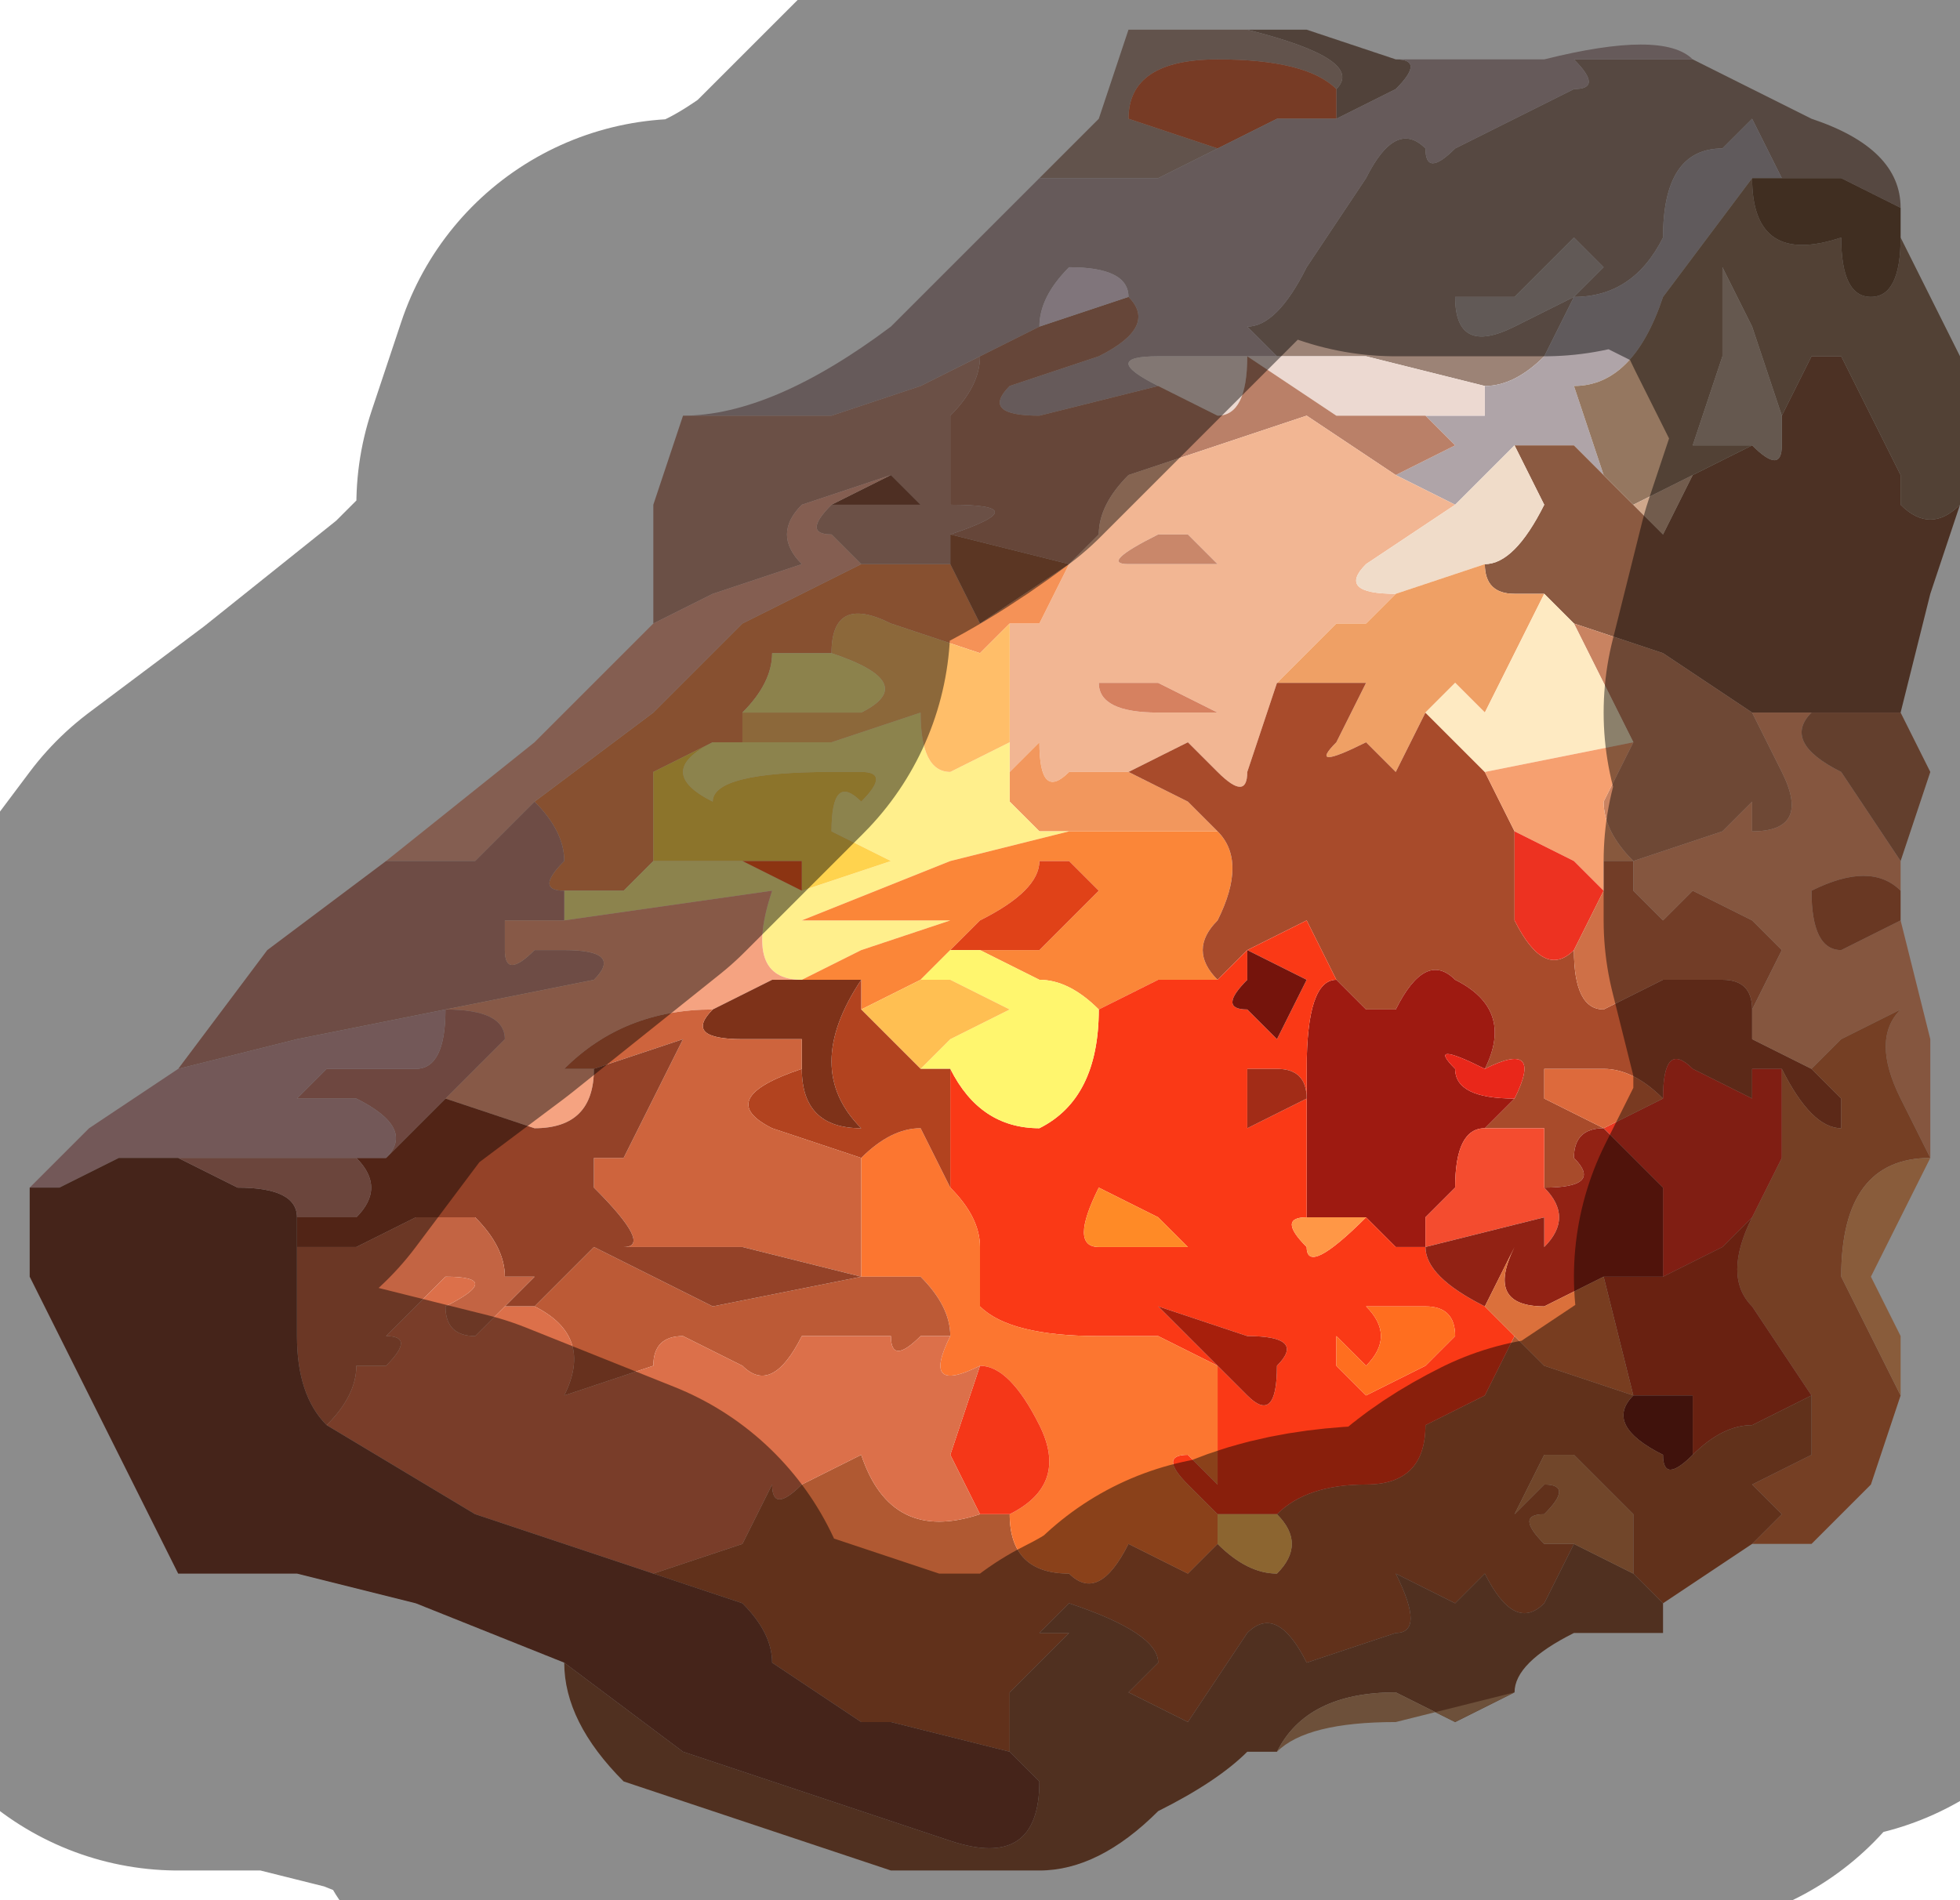 <?xml version="1.0" encoding="UTF-8" standalone="no"?>
<svg xmlns:xlink="http://www.w3.org/1999/xlink" height="3.2px" width="3.3px" xmlns="http://www.w3.org/2000/svg">
  <g transform="matrix(1.0, 0.0, 0.0, 1.0, 1.7, 1.55)">
    <path d="M1.15 -1.45 L1.35 -1.35 Q1.5 -1.3 1.5 -1.2 L1.4 -1.25 1.3 -1.25 1.25 -1.35 1.2 -1.3 Q1.1 -1.3 1.1 -1.15 1.05 -1.05 0.95 -1.05 L0.9 -0.95 Q0.85 -0.9 0.8 -0.9 L0.6 -0.95 0.45 -0.95 0.4 -1.0 Q0.45 -1.0 0.5 -1.1 L0.6 -1.25 0.55 -1.25 0.6 -1.25 Q0.65 -1.35 0.7 -1.3 0.7 -1.25 0.75 -1.3 L0.85 -1.35 0.95 -1.4 Q1.0 -1.4 0.95 -1.45 1.1 -1.45 1.15 -1.45 M0.95 -1.05 L1.0 -1.1 0.95 -1.15 0.85 -1.05 0.75 -1.05 Q0.75 -0.95 0.85 -1.0 L0.95 -1.05" fill="#9c8376" fill-rule="evenodd" stroke="none"/>
    <path d="M0.5 -1.5 L0.65 -1.45 Q0.7 -1.45 0.65 -1.4 L0.55 -1.35 0.55 -1.4 Q0.6 -1.45 0.4 -1.5 L0.35 -1.5 0.5 -1.5" fill="#947969" fill-rule="evenodd" stroke="none"/>
    <path d="M0.05 -1.25 L0.15 -1.35 0.2 -1.5 0.5 -1.5 0.35 -1.5 0.4 -1.5 Q0.6 -1.45 0.55 -1.4 0.5 -1.45 0.35 -1.45 0.2 -1.45 0.2 -1.35 L0.35 -1.3 0.25 -1.25 0.05 -1.25" fill="#b2978a" fill-rule="evenodd" stroke="none"/>
    <path d="M0.55 -1.35 L0.45 -1.35 0.35 -1.3 0.2 -1.35 Q0.2 -1.45 0.35 -1.45 0.5 -1.45 0.55 -1.4 L0.55 -1.35" fill="#d86b43" fill-rule="evenodd" stroke="none"/>
    <path d="M1.15 -1.45 Q1.1 -1.45 0.95 -1.45 1.0 -1.4 0.95 -1.4 L0.85 -1.35 0.75 -1.3 Q0.7 -1.25 0.7 -1.3 0.65 -1.35 0.6 -1.25 L0.55 -1.25 0.6 -1.25 0.5 -1.1 Q0.45 -1.0 0.4 -1.0 L0.45 -0.95 0.25 -0.95 Q0.15 -0.95 0.25 -0.9 L0.05 -0.85 Q-0.05 -0.85 0.0 -0.9 L0.15 -0.95 Q0.25 -1.0 0.2 -1.05 0.2 -1.1 0.1 -1.1 0.05 -1.05 0.05 -1.0 L-0.05 -0.95 -0.15 -0.9 -0.3 -0.85 -0.55 -0.85 Q-0.4 -0.85 -0.2 -1.0 L0.05 -1.25 0.25 -1.25 0.35 -1.3 0.45 -1.35 0.55 -1.35 0.65 -1.4 Q0.7 -1.45 0.65 -1.45 0.75 -1.45 0.9 -1.45 1.1 -1.5 1.15 -1.45" fill="#b9a4a4" fill-rule="evenodd" stroke="none"/>
    <path d="M0.95 -1.05 L0.85 -1.0 Q0.75 -0.95 0.75 -1.05 L0.85 -1.05 0.95 -1.15 1.0 -1.1 0.95 -1.05" fill="#b0a29d" fill-rule="evenodd" stroke="none"/>
    <path d="M0.8 -0.9 Q0.85 -0.9 0.9 -0.95 L0.95 -1.05 Q1.05 -1.05 1.1 -1.15 1.1 -1.3 1.2 -1.3 L1.25 -1.35 1.3 -1.25 1.25 -1.25 1.1 -1.05 Q1.05 -0.9 0.95 -0.9 L1.0 -0.75 0.95 -0.8 0.85 -0.8 0.75 -0.7 0.65 -0.75 0.75 -0.8 0.7 -0.85 0.8 -0.85 0.8 -0.9" fill="#afa4a8" fill-rule="evenodd" stroke="none"/>
    <path d="M0.45 -0.95 L0.6 -0.95 0.8 -0.9 0.8 -0.85 0.7 -0.85 0.55 -0.85 0.4 -0.95 Q0.4 -0.85 0.35 -0.85 L0.25 -0.9 Q0.15 -0.95 0.25 -0.95 L0.45 -0.95" fill="#ecd9d1" fill-rule="evenodd" stroke="none"/>
    <path d="M0.25 -0.9 L0.35 -0.85 Q0.4 -0.85 0.4 -0.95 L0.55 -0.85 0.7 -0.85 0.75 -0.8 0.65 -0.75 0.5 -0.85 0.35 -0.8 Q0.35 -0.8 0.2 -0.75 0.15 -0.7 0.15 -0.65 L0.1 -0.6 -0.1 -0.65 Q0.05 -0.7 -0.1 -0.7 L-0.1 -0.85 Q-0.05 -0.9 -0.05 -0.95 L0.05 -1.0 0.2 -1.05 Q0.25 -1.0 0.15 -0.95 L0.0 -0.9 Q-0.05 -0.85 0.05 -0.85 L0.25 -0.9" fill="#ba8068" fill-rule="evenodd" stroke="none"/>
    <path d="M0.65 -0.75 L0.75 -0.7 0.6 -0.6 Q0.55 -0.55 0.65 -0.55 L0.6 -0.5 0.55 -0.5 0.5 -0.45 0.45 -0.4 0.4 -0.25 Q0.4 -0.2 0.35 -0.25 L0.3 -0.3 0.2 -0.25 0.1 -0.25 Q0.05 -0.2 0.05 -0.3 L0.0 -0.25 0.0 -0.2 0.0 -0.3 0.0 -0.5 0.05 -0.5 0.1 -0.6 0.15 -0.65 Q0.15 -0.7 0.2 -0.75 0.35 -0.8 0.35 -0.8 L0.5 -0.85 0.65 -0.75 M0.1 -0.6 L0.1 -0.6 M0.35 -0.6 L0.3 -0.65 0.25 -0.65 Q0.15 -0.6 0.2 -0.6 L0.35 -0.6 M0.35 -0.35 L0.25 -0.4 0.15 -0.4 Q0.15 -0.35 0.25 -0.35 L0.35 -0.35" fill="#f2b693" fill-rule="evenodd" stroke="none"/>
    <path d="M1.6 -0.7 L1.55 -0.55 1.5 -0.35 1.45 -0.35 1.35 -0.35 1.25 -0.35 1.25 -0.35 1.1 -0.45 0.95 -0.5 0.9 -0.55 0.85 -0.55 Q0.8 -0.55 0.8 -0.6 0.85 -0.6 0.9 -0.7 L0.85 -0.8 0.95 -0.8 1.0 -0.75 1.05 -0.7 1.1 -0.65 1.15 -0.75 1.25 -0.8 Q1.3 -0.75 1.3 -0.8 L1.3 -0.85 1.35 -0.95 1.4 -0.95 1.5 -0.75 1.5 -0.7 Q1.55 -0.65 1.6 -0.7" fill="#8b5a41" fill-rule="evenodd" stroke="none"/>
    <path d="M1.5 -1.15 L1.6 -0.95 Q1.65 -0.8 1.6 -0.7 1.55 -0.65 1.5 -0.7 L1.5 -0.75 1.4 -0.95 1.35 -0.95 1.3 -0.85 1.25 -1.0 1.2 -1.1 1.2 -0.95 1.15 -0.8 1.25 -0.8 1.15 -0.75 1.05 -0.7 1.0 -0.75 0.95 -0.9 Q1.05 -0.9 1.1 -1.05 L1.25 -1.25 Q1.25 -1.1 1.4 -1.15 1.4 -1.05 1.45 -1.05 1.5 -1.05 1.5 -1.15" fill="#957760" fill-rule="evenodd" stroke="none"/>
    <path d="M0.65 -0.55 Q0.55 -0.55 0.6 -0.6 L0.75 -0.7 0.85 -0.8 0.9 -0.7 Q0.85 -0.6 0.8 -0.6 L0.65 -0.55" fill="#f0dcc9" fill-rule="evenodd" stroke="none"/>
    <path d="M0.2 -1.05 L0.05 -1.0 Q0.05 -1.05 0.1 -1.1 0.2 -1.1 0.2 -1.05" fill="#e9d5e0" fill-rule="evenodd" stroke="none"/>
    <path d="M0.35 -0.6 L0.2 -0.6 Q0.15 -0.6 0.25 -0.65 L0.3 -0.65 0.35 -0.6" fill="#c9876a" fill-rule="evenodd" stroke="none"/>
    <path d="M0.45 -0.4 L0.5 -0.45 0.55 -0.5 0.6 -0.5 0.65 -0.55 0.8 -0.6 Q0.8 -0.55 0.85 -0.55 L0.9 -0.55 0.85 -0.45 0.8 -0.35 0.75 -0.4 0.7 -0.35 0.65 -0.25 0.6 -0.3 Q0.5 -0.25 0.55 -0.3 L0.6 -0.4 0.45 -0.4" fill="#efa065" fill-rule="evenodd" stroke="none"/>
    <path d="M0.1 -0.6 L0.05 -0.5 0.0 -0.5 -0.05 -0.45 Q-0.05 -0.4 -0.05 -0.45 L-0.2 -0.5 Q-0.3 -0.55 -0.3 -0.45 L-0.35 -0.45 Q-0.4 -0.45 -0.4 -0.45 -0.4 -0.4 -0.45 -0.35 L-0.5 -0.35 -0.45 -0.35 -0.45 -0.3 -0.5 -0.3 -0.6 -0.25 -0.6 -0.15 -0.6 -0.1 -0.65 -0.05 -0.75 -0.05 Q-0.8 -0.05 -0.75 -0.1 -0.75 -0.15 -0.8 -0.2 L-0.6 -0.35 -0.45 -0.5 -0.35 -0.55 -0.25 -0.6 -0.1 -0.6 -0.05 -0.5 0.1 -0.6" fill="#f59257" fill-rule="evenodd" stroke="none"/>
    <path d="M0.1 -0.6 L0.1 -0.6 -0.05 -0.5 -0.1 -0.6 -0.1 -0.65 0.1 -0.6" fill="#a56240" fill-rule="evenodd" stroke="none"/>
    <path d="M0.35 -0.35 L0.25 -0.35 Q0.15 -0.35 0.15 -0.4 L0.25 -0.4 0.35 -0.35" fill="#d68160" fill-rule="evenodd" stroke="none"/>
    <path d="M0.0 -0.2 L0.0 -0.25 0.05 -0.3 Q0.05 -0.2 0.1 -0.25 L0.2 -0.25 0.3 -0.2 0.35 -0.15 0.25 -0.15 0.1 -0.15 0.05 -0.15 0.0 -0.2" fill="#f2975d" fill-rule="evenodd" stroke="none"/>
    <path d="M0.0 -0.3 L0.0 -0.2 0.05 -0.15 0.1 -0.15 -0.1 -0.1 -0.35 0.0 -0.1 0.0 -0.25 0.05 -0.35 0.1 Q-0.45 0.1 -0.4 -0.05 L-0.75 0.0 -0.75 -0.05 -0.65 -0.05 -0.6 -0.1 -0.5 -0.1 -0.45 -0.1 -0.45 -0.1 -0.35 -0.05 -0.2 -0.1 -0.3 -0.15 Q-0.3 -0.25 -0.25 -0.2 -0.2 -0.25 -0.25 -0.25 L-0.3 -0.25 Q-0.5 -0.25 -0.5 -0.2 L-0.5 -0.2 Q-0.6 -0.25 -0.5 -0.3 L-0.45 -0.3 -0.3 -0.3 -0.15 -0.35 Q-0.15 -0.25 -0.1 -0.25 L0.0 -0.3" fill="#ffef8c" fill-rule="evenodd" stroke="none"/>
    <path d="M0.1 -0.15 L0.25 -0.15 0.35 -0.15 Q0.4 -0.1 0.35 0.0 0.3 0.05 0.35 0.1 L0.25 0.1 0.15 0.15 Q0.1 0.1 0.05 0.1 L-0.05 0.05 0.05 0.05 0.15 -0.05 0.1 -0.1 0.05 -0.1 Q0.05 -0.05 -0.05 0.0 L-0.1 0.05 -0.15 0.1 -0.25 0.15 -0.25 0.1 -0.35 0.1 -0.25 0.05 -0.1 0.0 -0.35 0.0 -0.1 -0.1 0.1 -0.15 M-0.35 0.1 L-0.35 0.1" fill="#fb8638" fill-rule="evenodd" stroke="none"/>
    <path d="M-0.1 0.05 L-0.05 0.0 Q0.05 -0.05 0.05 -0.1 L0.1 -0.1 0.15 -0.05 0.05 0.05 -0.05 0.05 -0.1 0.05" fill="#e04218" fill-rule="evenodd" stroke="none"/>
    <path d="M0.2 -0.25 L0.3 -0.3 0.35 -0.25 Q0.4 -0.2 0.4 -0.25 L0.45 -0.4 0.6 -0.4 0.55 -0.3 Q0.5 -0.25 0.6 -0.3 L0.65 -0.25 0.7 -0.35 0.8 -0.25 0.85 -0.15 Q0.85 -0.1 0.85 0.0 0.9 0.1 0.95 0.05 0.95 0.15 1.0 0.15 L1.1 0.1 1.2 0.1 Q1.25 0.1 1.25 0.15 1.25 0.2 1.25 0.2 L1.35 0.25 1.4 0.3 1.4 0.35 Q1.35 0.35 1.3 0.25 L1.25 0.25 1.25 0.3 1.15 0.25 Q1.1 0.2 1.1 0.3 1.05 0.25 1.0 0.25 L0.9 0.25 0.9 0.3 1.0 0.35 Q0.95 0.35 0.95 0.4 1.0 0.45 0.9 0.45 L0.9 0.35 0.8 0.35 0.85 0.3 Q0.9 0.2 0.8 0.25 0.85 0.15 0.75 0.1 0.7 0.05 0.65 0.15 L0.6 0.15 0.55 0.1 0.5 0.0 0.4 0.05 0.4 0.1 0.4 0.05 0.35 0.1 Q0.3 0.05 0.35 0.0 0.4 -0.1 0.35 -0.15 L0.3 -0.2 0.2 -0.25" fill="#a84b2b" fill-rule="evenodd" stroke="none"/>
    <path d="M0.95 -0.5 L1.1 -0.45 1.25 -0.35 1.3 -0.25 Q1.35 -0.15 1.25 -0.15 L1.25 -0.2 1.2 -0.15 1.05 -0.1 Q1.0 -0.15 1.0 -0.2 L1.05 -0.3 1.0 -0.4 0.95 -0.5" fill="#c98361" fill-rule="evenodd" stroke="none"/>
    <path d="M0.9 -0.55 L0.95 -0.5 1.0 -0.4 1.05 -0.3 0.8 -0.25 0.7 -0.35 0.75 -0.4 0.8 -0.35 0.85 -0.45 0.9 -0.55" fill="#feeac2" fill-rule="evenodd" stroke="none"/>
    <path d="M1.05 -0.3 L1.0 -0.2 Q1.0 -0.15 1.05 -0.1 L1.05 -0.1 1.0 -0.1 1.0 -0.05 1.05 0.0 1.0 -0.05 0.95 -0.1 0.85 -0.15 0.8 -0.25 1.05 -0.3" fill="#f6a070" fill-rule="evenodd" stroke="none"/>
    <path d="M0.85 -0.15 L0.95 -0.1 1.0 -0.05 0.95 0.05 Q0.9 0.1 0.85 0.0 0.85 -0.1 0.85 -0.15" fill="#ed3221" fill-rule="evenodd" stroke="none"/>
    <path d="M1.0 -0.05 L1.05 0.0 1.0 -0.05 1.0 -0.1 1.05 -0.1 1.05 -0.1 1.05 -0.05 Q1.1 0.0 1.1 0.0 L1.15 -0.05 1.25 0.0 1.3 0.05 1.25 0.15 Q1.25 0.1 1.2 0.1 L1.1 0.1 1.0 0.15 Q0.95 0.15 0.95 0.05 L1.0 -0.05" fill="#cf7047" fill-rule="evenodd" stroke="none"/>
    <path d="M1.5 -0.1 L1.5 -0.05 Q1.45 -0.1 1.35 -0.05 1.35 0.05 1.4 0.05 L1.5 0.0 1.55 0.2 1.55 0.4 1.5 0.3 Q1.45 0.2 1.5 0.15 L1.4 0.2 1.35 0.25 1.25 0.2 Q1.25 0.2 1.25 0.15 L1.3 0.05 1.25 0.0 1.15 -0.05 1.1 0.0 Q1.1 0.0 1.05 -0.05 L1.05 -0.1 1.2 -0.15 1.25 -0.2 1.25 -0.15 Q1.35 -0.15 1.3 -0.25 L1.25 -0.35 1.25 -0.35 1.35 -0.35 Q1.3 -0.3 1.4 -0.25 L1.5 -0.1" fill="#f29d73" fill-rule="evenodd" stroke="none"/>
    <path d="M1.3 -1.25 L1.4 -1.25 1.5 -1.2 1.5 -1.15 Q1.5 -1.05 1.45 -1.05 1.4 -1.05 1.4 -1.15 1.25 -1.1 1.25 -1.25 L1.3 -1.25" fill="#74533c" fill-rule="evenodd" stroke="none"/>
    <path d="M1.3 -0.85 L1.3 -0.8 Q1.3 -0.75 1.25 -0.8 L1.15 -0.8 1.2 -0.95 1.2 -1.1 1.25 -1.0 1.3 -0.85" fill="#b8a08f" fill-rule="evenodd" stroke="none"/>
    <path d="M1.5 -0.35 L1.55 -0.25 1.5 -0.1 1.4 -0.25 Q1.3 -0.3 1.35 -0.35 L1.45 -0.35 1.5 -0.35" fill="#b47252" fill-rule="evenodd" stroke="none"/>
    <path d="M1.5 -0.05 L1.5 0.0 1.4 0.05 Q1.35 0.05 1.35 -0.05 1.45 -0.1 1.5 -0.05" fill="#c0663f" fill-rule="evenodd" stroke="none"/>
    <path d="M1.15 -0.75 L1.1 -0.65 1.05 -0.7 1.15 -0.75" fill="#d0a88c" fill-rule="evenodd" stroke="none"/>
    <path d="M1.5 0.8 L1.45 0.95 1.35 1.05 1.25 1.05 1.3 1.0 1.25 0.95 1.35 0.9 1.35 0.8 1.25 0.65 Q1.2 0.6 1.25 0.5 L1.3 0.4 1.3 0.25 Q1.35 0.35 1.4 0.35 L1.4 0.3 1.35 0.25 1.4 0.2 1.5 0.15 Q1.45 0.2 1.5 0.3 L1.55 0.4 Q1.4 0.4 1.4 0.6 L1.5 0.8" fill="#d57341" fill-rule="evenodd" stroke="none"/>
    <path d="M1.1 0.3 Q1.1 0.2 1.15 0.25 L1.25 0.3 1.25 0.25 1.3 0.25 1.3 0.4 1.25 0.5 1.2 0.55 1.1 0.6 1.1 0.45 1.0 0.35 1.1 0.3" fill="#ea3722" fill-rule="evenodd" stroke="none"/>
    <path d="M1.25 0.5 Q1.2 0.6 1.25 0.65 L1.35 0.8 1.25 0.85 Q1.2 0.85 1.15 0.9 L1.15 0.8 1.05 0.8 1.0 0.6 1.1 0.6 1.2 0.55 1.25 0.5" fill="#bf3c1f" fill-rule="evenodd" stroke="none"/>
    <path d="M1.55 0.4 L1.5 0.5 1.45 0.6 1.5 0.7 1.5 0.8 1.4 0.6 Q1.4 0.4 1.55 0.4" fill="#f9a76c" fill-rule="evenodd" stroke="none"/>
    <path d="M1.05 0.8 L1.15 0.8 1.15 0.9 Q1.1 0.95 1.1 0.9 1.0 0.85 1.05 0.8" fill="#752115" fill-rule="evenodd" stroke="none"/>
    <path d="M1.25 1.05 L1.1 1.15 1.05 1.1 1.05 1.0 0.95 0.9 0.9 0.9 0.85 1.0 0.9 0.95 Q0.95 0.95 0.9 1.0 0.85 1.0 0.9 1.05 L0.95 1.05 0.9 1.15 Q0.85 1.2 0.8 1.1 L0.75 1.15 0.65 1.1 Q0.7 1.2 0.65 1.2 L0.5 1.25 Q0.45 1.15 0.4 1.2 L0.3 1.35 0.2 1.3 0.25 1.25 Q0.25 1.2 0.1 1.15 L0.05 1.2 0.1 1.2 Q0.05 1.25 0.0 1.3 L0.0 1.4 -0.2 1.35 -0.25 1.35 -0.4 1.25 Q-0.4 1.2 -0.45 1.15 L-0.6 1.1 -0.45 1.05 -0.4 0.95 Q-0.4 1.0 -0.35 0.95 L-0.25 0.9 Q-0.2 1.05 -0.05 1.0 L0.0 1.0 Q0.0 1.1 0.1 1.1 0.15 1.15 0.2 1.05 L0.3 1.1 0.35 1.05 Q0.4 1.1 0.45 1.1 0.5 1.05 0.45 1.0 0.5 0.95 0.6 0.95 0.7 0.95 0.7 0.85 L0.8 0.8 0.85 0.7 0.9 0.75 1.05 0.8 Q1.0 0.85 1.1 0.9 1.1 0.95 1.15 0.9 1.2 0.85 1.25 0.85 L1.35 0.8 1.35 0.9 1.25 0.95 1.3 1.0 1.25 1.05" fill="#b05932" fill-rule="evenodd" stroke="none"/>
    <path d="M1.1 0.3 L1.0 0.35 0.9 0.3 0.9 0.25 1.0 0.25 Q1.05 0.25 1.1 0.3" fill="#dd6a3c" fill-rule="evenodd" stroke="none"/>
    <path d="M0.85 0.3 L0.8 0.35 Q0.75 0.35 0.75 0.45 L0.7 0.5 Q0.65 0.45 0.7 0.5 L0.7 0.55 0.65 0.55 0.6 0.5 0.5 0.5 0.5 0.25 Q0.5 0.1 0.55 0.1 L0.6 0.15 0.65 0.15 Q0.7 0.05 0.75 0.1 0.85 0.15 0.8 0.25 0.7 0.2 0.75 0.25 0.75 0.3 0.85 0.3" fill="#9e1a11" fill-rule="evenodd" stroke="none"/>
    <path d="M0.8 0.25 Q0.9 0.2 0.85 0.3 0.75 0.3 0.75 0.25 0.7 0.2 0.8 0.25" fill="#e9271a" fill-rule="evenodd" stroke="none"/>
    <path d="M0.8 0.35 L0.9 0.35 0.9 0.45 Q0.95 0.5 0.9 0.55 L0.9 0.5 0.7 0.55 0.7 0.5 Q0.65 0.45 0.7 0.5 L0.75 0.45 Q0.75 0.35 0.8 0.35" fill="#f44c2f" fill-rule="evenodd" stroke="none"/>
    <path d="M0.15 0.15 L0.25 0.1 0.35 0.1 0.4 0.05 0.4 0.1 Q0.35 0.15 0.4 0.15 L0.45 0.2 0.5 0.1 0.4 0.05 0.5 0.0 0.55 0.1 Q0.5 0.1 0.5 0.25 L0.5 0.5 Q0.45 0.5 0.5 0.55 0.5 0.6 0.6 0.5 L0.65 0.55 0.7 0.55 Q0.7 0.6 0.8 0.65 L0.85 0.7 0.8 0.8 0.7 0.85 Q0.7 0.95 0.6 0.95 0.5 0.95 0.45 1.0 L0.4 1.0 0.35 1.0 0.3 0.95 Q0.25 0.9 0.3 0.9 L0.35 0.95 0.35 0.75 0.25 0.7 0.15 0.7 Q0.0 0.7 -0.05 0.65 L-0.05 0.55 Q-0.05 0.5 -0.1 0.45 L-0.1 0.25 Q-0.05 0.35 0.05 0.35 0.15 0.3 0.15 0.15 M0.5 0.3 Q0.5 0.25 0.45 0.25 L0.4 0.25 0.4 0.35 0.5 0.3 M0.15 0.45 Q0.1 0.55 0.15 0.55 L0.3 0.55 0.25 0.5 0.15 0.45 M0.35 0.75 L0.4 0.8 Q0.45 0.85 0.45 0.75 0.5 0.7 0.4 0.7 L0.25 0.65 0.35 0.75 M0.7 0.75 L0.75 0.7 Q0.75 0.65 0.7 0.65 L0.6 0.65 Q0.65 0.7 0.6 0.75 L0.55 0.7 Q0.55 0.65 0.55 0.7 L0.55 0.75 0.6 0.8 0.7 0.75" fill="#fa3916" fill-rule="evenodd" stroke="none"/>
    <path d="M1.0 0.35 L1.1 0.45 1.1 0.6 1.0 0.6 0.9 0.65 Q0.8 0.65 0.85 0.55 L0.8 0.65 Q0.7 0.6 0.7 0.55 L0.9 0.5 0.9 0.55 Q0.95 0.5 0.9 0.45 1.0 0.45 0.95 0.4 0.95 0.35 1.0 0.35" fill="#922214" fill-rule="evenodd" stroke="none"/>
    <path d="M0.7 0.75 L0.6 0.8 0.55 0.75 0.55 0.7 Q0.55 0.65 0.55 0.7 L0.6 0.75 Q0.65 0.7 0.6 0.65 L0.7 0.65 Q0.75 0.65 0.75 0.7 L0.7 0.75" fill="#ff6e1f" fill-rule="evenodd" stroke="none"/>
    <path d="M0.85 0.7 L0.8 0.65 0.85 0.55 Q0.8 0.65 0.9 0.65 L1.0 0.6 1.05 0.8 0.9 0.75 0.85 0.7" fill="#db703b" fill-rule="evenodd" stroke="none"/>
    <path d="M0.4 0.05 L0.5 0.1 0.45 0.2 0.4 0.15 Q0.35 0.15 0.4 0.1 L0.4 0.05" fill="#75140c" fill-rule="evenodd" stroke="none"/>
    <path d="M0.5 0.3 L0.4 0.35 0.4 0.25 0.45 0.25 Q0.5 0.25 0.5 0.3" fill="#a22c17" fill-rule="evenodd" stroke="none"/>
    <path d="M-0.1 0.05 L-0.05 0.05 0.05 0.1 Q0.1 0.1 0.15 0.15 0.15 0.3 0.05 0.35 -0.05 0.35 -0.1 0.25 L-0.15 0.25 -0.1 0.2 0.0 0.15 -0.1 0.1 -0.15 0.1 -0.1 0.05" fill="#fff66e" fill-rule="evenodd" stroke="none"/>
    <path d="M0.15 0.45 L0.25 0.5 0.3 0.55 0.15 0.55 Q0.1 0.55 0.15 0.45" fill="#ff8a26" fill-rule="evenodd" stroke="none"/>
    <path d="M0.5 0.5 L0.6 0.5 Q0.5 0.6 0.5 0.55 0.45 0.5 0.5 0.5" fill="#ff9746" fill-rule="evenodd" stroke="none"/>
    <path d="M-0.1 0.45 Q-0.05 0.5 -0.05 0.55 L-0.05 0.65 Q0.0 0.7 0.15 0.7 L0.25 0.7 0.35 0.75 0.35 0.95 0.3 0.9 Q0.25 0.9 0.3 0.95 L0.35 1.0 0.35 1.05 0.3 1.1 0.2 1.05 Q0.15 1.15 0.1 1.1 0.0 1.1 0.0 1.0 0.1 0.95 0.05 0.85 0.0 0.75 -0.05 0.75 -0.15 0.8 -0.1 0.7 -0.1 0.65 -0.15 0.6 L-0.25 0.6 -0.25 0.4 Q-0.2 0.35 -0.15 0.35 L-0.1 0.45" fill="#fc7630" fill-rule="evenodd" stroke="none"/>
    <path d="M0.35 0.75 L0.25 0.65 0.4 0.7 Q0.5 0.7 0.45 0.75 0.45 0.85 0.4 0.8 L0.35 0.75" fill="#a71f0c" fill-rule="evenodd" stroke="none"/>
    <path d="M0.0 1.0 L-0.05 1.0 -0.1 0.9 -0.05 0.75 Q0.0 0.75 0.05 0.85 0.1 0.95 0.0 1.0" fill="#f53718" fill-rule="evenodd" stroke="none"/>
    <path d="M1.1 1.15 L1.1 1.2 0.95 1.2 Q0.85 1.25 0.85 1.3 L0.75 1.35 0.65 1.3 Q0.5 1.3 0.45 1.4 L0.4 1.4 Q0.35 1.45 0.25 1.5 0.15 1.6 0.05 1.6 L-0.2 1.6 -0.65 1.45 Q-0.75 1.35 -0.75 1.25 L-0.55 1.4 -0.1 1.55 Q0.05 1.6 0.05 1.45 L0.0 1.4 0.0 1.3 Q0.05 1.25 0.1 1.2 L0.05 1.2 0.1 1.15 Q0.25 1.2 0.25 1.25 L0.2 1.3 0.3 1.35 0.4 1.2 Q0.45 1.15 0.5 1.25 L0.65 1.2 Q0.7 1.2 0.65 1.1 L0.75 1.15 0.8 1.1 Q0.85 1.2 0.9 1.15 L0.95 1.05 1.05 1.1 1.1 1.15" fill="#92573a" fill-rule="evenodd" stroke="none"/>
    <path d="M0.35 1.0 L0.4 1.0 0.45 1.0 Q0.5 1.05 0.45 1.1 0.4 1.1 0.35 1.05 L0.35 1.0" fill="#ffb857" fill-rule="evenodd" stroke="none"/>
    <path d="M0.95 1.05 L0.9 1.05 Q0.85 1.0 0.9 1.0 0.95 0.95 0.9 0.95 L0.85 1.0 0.9 0.9 0.95 0.9 1.05 1.0 1.05 1.1 0.95 1.05" fill="#cd804c" fill-rule="evenodd" stroke="none"/>
    <path d="M0.85 1.3 L0.65 1.35 Q0.5 1.35 0.45 1.4 0.5 1.3 0.65 1.3 L0.75 1.35 0.85 1.3" fill="#c69269" fill-rule="evenodd" stroke="none"/>
    <path d="M-0.6 -0.5 L-0.6 -0.7 -0.55 -0.85 -0.3 -0.85 -0.15 -0.9 -0.05 -0.95 Q-0.05 -0.9 -0.1 -0.85 L-0.1 -0.7 Q0.05 -0.7 -0.1 -0.65 L-0.1 -0.6 -0.25 -0.6 -0.3 -0.65 Q-0.35 -0.65 -0.3 -0.7 L-0.2 -0.7 -0.15 -0.7 -0.2 -0.75 -0.35 -0.7 Q-0.4 -0.65 -0.35 -0.6 L-0.5 -0.55 -0.6 -0.5" fill="#c39180" fill-rule="evenodd" stroke="none"/>
    <path d="M-0.3 -0.7 L-0.2 -0.75 -0.15 -0.7 -0.2 -0.7 -0.3 -0.7" fill="#8e553f" fill-rule="evenodd" stroke="none"/>
    <path d="M-1.05 -0.1 L-0.8 -0.3 -0.6 -0.5 -0.5 -0.55 -0.35 -0.6 Q-0.4 -0.65 -0.35 -0.7 L-0.2 -0.75 -0.3 -0.7 Q-0.35 -0.65 -0.3 -0.65 L-0.25 -0.6 -0.35 -0.55 -0.45 -0.5 -0.6 -0.35 -0.8 -0.2 -0.9 -0.1 Q-1.0 -0.1 -1.05 -0.1" fill="#f1ac94" fill-rule="evenodd" stroke="none"/>
    <path d="M-1.4 0.25 L-1.25 0.05 -1.05 -0.1 Q-1.0 -0.1 -0.9 -0.1 L-0.8 -0.2 Q-0.75 -0.15 -0.75 -0.1 -0.8 -0.05 -0.75 -0.05 L-0.75 0.0 -0.85 0.0 -0.85 0.05 Q-0.85 0.1 -0.8 0.05 L-0.75 0.05 -0.75 0.05 Q-0.65 0.05 -0.7 0.1 L-0.95 0.15 -1.2 0.2 -1.4 0.25" fill="#c88b7d" fill-rule="evenodd" stroke="none"/>
    <path d="M-0.6 -0.1 L-0.6 -0.15 -0.6 -0.25 -0.5 -0.3 Q-0.6 -0.25 -0.5 -0.2 L-0.5 -0.2 Q-0.5 -0.25 -0.3 -0.25 L-0.25 -0.25 Q-0.2 -0.25 -0.25 -0.2 -0.3 -0.25 -0.3 -0.15 L-0.2 -0.1 -0.35 -0.05 Q-0.35 -0.1 -0.35 -0.1 L-0.45 -0.1 -0.5 -0.1 -0.6 -0.1" fill="#ffd34e" fill-rule="evenodd" stroke="none"/>
    <path d="M0.0 -0.5 L0.0 -0.3 -0.1 -0.25 Q-0.15 -0.25 -0.15 -0.35 L-0.3 -0.3 -0.45 -0.3 -0.45 -0.35 -0.25 -0.35 Q-0.15 -0.4 -0.3 -0.45 -0.3 -0.55 -0.2 -0.5 L-0.05 -0.45 Q-0.05 -0.4 -0.05 -0.45 L0.0 -0.5" fill="#ffbe69" fill-rule="evenodd" stroke="none"/>
    <path d="M-0.45 -0.35 L-0.5 -0.35 -0.45 -0.35 Q-0.4 -0.4 -0.4 -0.45 -0.4 -0.45 -0.35 -0.45 L-0.3 -0.45 Q-0.15 -0.4 -0.25 -0.35 L-0.45 -0.35" fill="#ffec8b" fill-rule="evenodd" stroke="none"/>
    <path d="M-0.45 -0.1 L-0.35 -0.1 Q-0.35 -0.1 -0.35 -0.05 L-0.45 -0.1 -0.45 -0.1" fill="#ff5f20" fill-rule="evenodd" stroke="none"/>
    <path d="M-0.15 0.25 L-0.25 0.15 -0.15 0.1 -0.1 0.1 0.0 0.15 -0.1 0.2 -0.15 0.25" fill="#ffbf52" fill-rule="evenodd" stroke="none"/>
    <path d="M-0.1 0.25 L-0.1 0.45 -0.15 0.35 Q-0.2 0.35 -0.25 0.4 L-0.4 0.35 Q-0.5 0.3 -0.35 0.25 -0.35 0.35 -0.25 0.35 -0.35 0.25 -0.25 0.1 L-0.25 0.15 -0.15 0.25 -0.1 0.25" fill="#b2431f" fill-rule="evenodd" stroke="none"/>
    <path d="M-0.35 0.1 L-0.35 0.1 -0.4 0.1 -0.5 0.15 Q-0.65 0.15 -0.75 0.25 L-0.7 0.25 Q-0.7 0.35 -0.8 0.35 L-0.95 0.3 -0.85 0.2 Q-0.85 0.15 -0.95 0.15 L-0.7 0.1 Q-0.65 0.05 -0.75 0.05 L-0.75 0.05 -0.8 0.05 Q-0.85 0.1 -0.85 0.05 L-0.85 0.0 -0.75 0.0 -0.4 -0.05 Q-0.45 0.1 -0.35 0.1" fill="#f5a381" fill-rule="evenodd" stroke="none"/>
    <path d="M-0.25 0.1 Q-0.35 0.25 -0.25 0.35 -0.35 0.35 -0.35 0.25 L-0.35 0.2 -0.45 0.2 Q-0.55 0.2 -0.5 0.15 L-0.4 0.1 -0.35 0.1 -0.25 0.1" fill="#7e3219" fill-rule="evenodd" stroke="none"/>
    <path d="M-0.35 0.25 Q-0.5 0.3 -0.4 0.35 L-0.25 0.4 -0.25 0.6 -0.45 0.55 -0.65 0.55 Q-0.6 0.55 -0.7 0.45 L-0.7 0.4 -0.65 0.4 -0.6 0.3 -0.55 0.2 -0.7 0.25 -0.75 0.25 Q-0.65 0.15 -0.5 0.15 -0.55 0.2 -0.45 0.2 L-0.35 0.2 -0.35 0.25" fill="#ce643d" fill-rule="evenodd" stroke="none"/>
    <path d="M-0.8 0.65 L-0.7 0.55 -0.5 0.65 -0.25 0.6 -0.15 0.6 Q-0.1 0.65 -0.1 0.7 L-0.15 0.7 Q-0.2 0.75 -0.2 0.7 L-0.35 0.7 Q-0.4 0.8 -0.45 0.75 L-0.55 0.7 Q-0.6 0.7 -0.6 0.75 L-0.75 0.8 Q-0.7 0.7 -0.8 0.65" fill="#bc5a36" fill-rule="evenodd" stroke="none"/>
    <path d="M-0.7 0.25 L-0.55 0.2 -0.6 0.3 -0.65 0.4 -0.7 0.4 -0.7 0.45 Q-0.6 0.55 -0.65 0.55 L-0.45 0.55 -0.25 0.6 -0.5 0.65 -0.7 0.55 -0.8 0.65 -0.85 0.65 -0.8 0.6 -0.85 0.6 Q-0.85 0.55 -0.9 0.5 L-1.0 0.5 -1.1 0.55 -1.2 0.55 -1.2 0.5 -1.1 0.5 Q-1.05 0.45 -1.1 0.4 L-1.05 0.4 -1.0 0.35 -0.95 0.3 -0.8 0.35 Q-0.7 0.35 -0.7 0.25" fill="#944228" fill-rule="evenodd" stroke="none"/>
    <path d="M-0.95 0.15 Q-0.85 0.15 -0.85 0.2 L-0.95 0.3 -1.0 0.35 -1.05 0.4 Q-1.0 0.35 -1.1 0.3 L-1.2 0.3 -1.15 0.25 -1.1 0.25 -1.0 0.25 Q-0.95 0.25 -0.95 0.15" fill="#c88275" fill-rule="evenodd" stroke="none"/>
    <path d="M-1.65 0.45 L-1.55 0.35 -1.4 0.25 -1.2 0.2 -0.95 0.15 Q-0.95 0.25 -1.0 0.25 L-1.1 0.25 -1.15 0.25 -1.2 0.3 -1.1 0.3 Q-1.0 0.35 -1.05 0.4 L-1.1 0.4 -1.25 0.4 -1.4 0.4 -1.5 0.4 -1.6 0.45 -1.6 0.45 -1.65 0.45" fill="#d2a1a0" fill-rule="evenodd" stroke="none"/>
    <path d="M-1.2 0.55 L-1.1 0.55 -1.0 0.5 -0.9 0.5 Q-0.85 0.55 -0.85 0.6 L-0.8 0.6 -0.85 0.65 -0.9 0.7 Q-0.95 0.7 -0.95 0.65 -0.85 0.6 -0.95 0.6 L-1.05 0.7 Q-1.0 0.7 -1.05 0.75 L-1.1 0.75 Q-1.1 0.8 -1.15 0.85 -1.2 0.8 -1.2 0.7 L-1.2 0.55" fill="#c36443" fill-rule="evenodd" stroke="none"/>
    <path d="M-0.05 1.0 Q-0.2 1.05 -0.25 0.9 L-0.35 0.95 Q-0.4 1.0 -0.4 0.95 L-0.45 1.05 -0.6 1.1 -0.9 1.0 -1.15 0.85 Q-1.1 0.8 -1.1 0.75 L-1.05 0.75 Q-1.0 0.7 -1.05 0.7 L-0.95 0.6 Q-0.85 0.6 -0.95 0.65 -0.95 0.7 -0.9 0.7 L-0.85 0.65 -0.8 0.65 Q-0.7 0.7 -0.75 0.8 L-0.6 0.75 Q-0.6 0.7 -0.55 0.7 L-0.45 0.75 Q-0.4 0.8 -0.35 0.7 L-0.2 0.7 Q-0.2 0.75 -0.15 0.7 L-0.1 0.7 Q-0.15 0.8 -0.05 0.75 L-0.1 0.9 -0.05 1.0" fill="#dc704a" fill-rule="evenodd" stroke="none"/>
    <path d="M-0.75 1.25 L-1.0 1.15 -1.2 1.1 -1.4 1.1 -1.45 1.0 -1.55 0.8 -1.65 0.6 -1.65 0.45 -1.6 0.45 -1.6 0.45 -1.5 0.4 -1.4 0.4 -1.3 0.45 Q-1.2 0.45 -1.2 0.5 L-1.2 0.55 -1.2 0.7 Q-1.2 0.8 -1.15 0.85 L-0.9 1.0 -0.6 1.1 -0.45 1.15 Q-0.4 1.2 -0.4 1.25 L-0.25 1.35 -0.2 1.35 0.0 1.4 0.05 1.45 Q0.05 1.6 -0.1 1.55 L-0.55 1.4 -0.75 1.25" fill="#7d412f" fill-rule="evenodd" stroke="none"/>
    <path d="M-1.2 0.5 Q-1.2 0.45 -1.3 0.45 L-1.4 0.4 -1.25 0.4 -1.1 0.4 Q-1.05 0.45 -1.1 0.5 L-1.2 0.5" fill="#c37e6e" fill-rule="evenodd" stroke="none"/>
    <path d="M1.5 -1.2 Q1.5 -1.3 1.35 -1.35 L1.15 -1.45 Q1.1 -1.5 0.9 -1.45 0.75 -1.45 0.65 -1.45 L0.5 -1.5 0.2 -1.5 0.15 -1.35 0.05 -1.25 -0.2 -1.0 Q-0.4 -0.85 -0.55 -0.85 L-0.6 -0.7 -0.6 -0.5 -0.8 -0.3 -1.05 -0.1 -1.25 0.05 -1.4 0.25 -1.55 0.35 -1.65 0.45 -1.65 0.6 -1.55 0.8 -1.45 1.0 -1.4 1.1 -1.2 1.1 -1.0 1.15 -0.75 1.25 Q-0.75 1.35 -0.65 1.45 L-0.2 1.6 0.05 1.6 Q0.15 1.6 0.25 1.5 0.35 1.45 0.4 1.4 L0.45 1.4 Q0.5 1.35 0.65 1.35 L0.85 1.3 Q0.85 1.25 0.95 1.2 L1.1 1.2 1.1 1.15 1.25 1.05 1.35 1.05 1.45 0.95 1.5 0.8 1.5 0.7 1.45 0.6 1.5 0.5 1.55 0.4 1.55 0.2 1.5 0.0 1.5 -0.05 1.5 -0.1 1.55 -0.25 1.5 -0.35 1.55 -0.55 1.6 -0.7 Q1.65 -0.8 1.6 -0.95 L1.5 -1.15 1.5 -1.2 Z" fill="none" stroke="#000000" stroke-linecap="round" stroke-linejoin="round" stroke-opacity="0.451" stroke-width="1.0"/>
  </g>
</svg>

